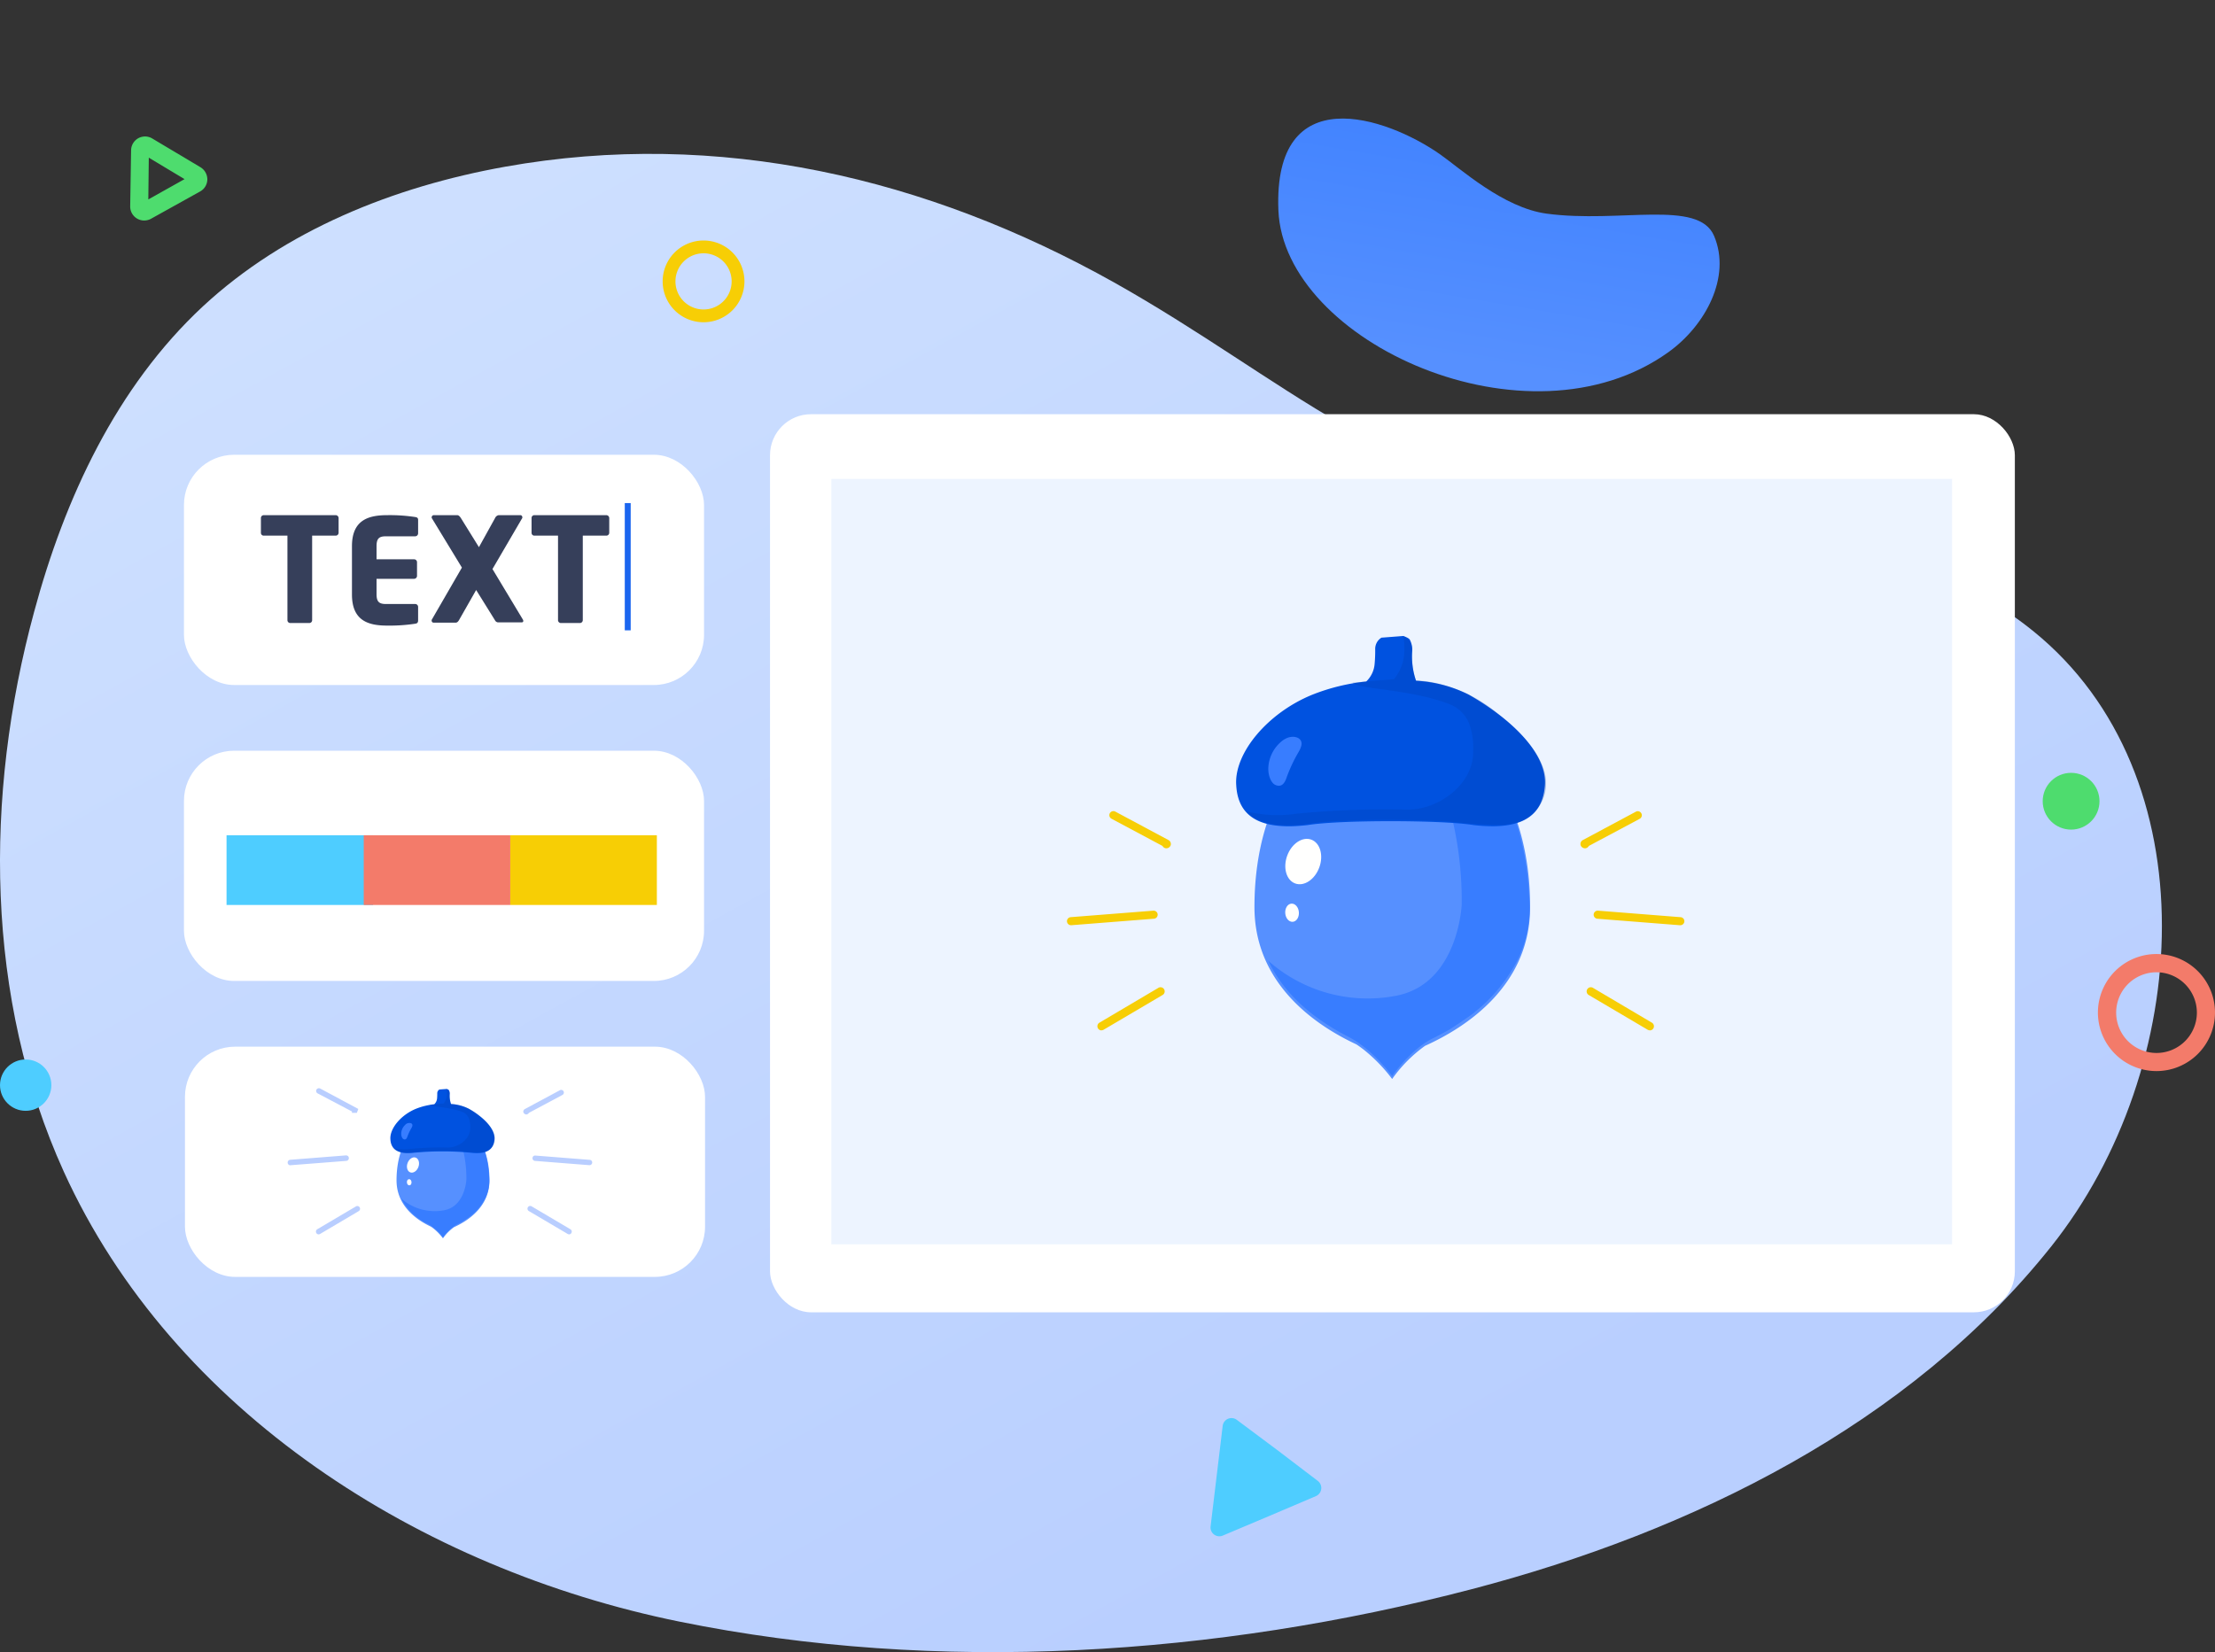 <svg xmlns="http://www.w3.org/2000/svg" xmlns:xlink="http://www.w3.org/1999/xlink" width="366.65" height="273.544" viewBox="0 0 366.65 273.544"><rect x="0" y="0" width="366.65" height="273.544" fill="#333333" stroke="none"/><defs><style>.a{fill:url(#a);}.b{fill:url(#b);}.c,.h{fill:#f7ce05;}.d{fill:#4edc6e;}.e{fill:#4ecdff;}.f{fill:#fff;}.g{fill:#edf4ff;}.h{stroke:rgba(0,0,0,0);}.i{fill:#363f5a;}.j{fill:#1b66ef;}.k{fill:#f37b6a;}.l{fill:#b9ceff;}.m{fill:#5690ff;}.n{fill:none;}.o{fill:#fffffe;}.p{fill:#387dff;}.q{fill:#0052e0;}.r{fill:#003ea9;opacity:0.257;}</style><linearGradient id="a" x1="0.742" y1="0.806" x2="0.13" y2="0.045" gradientUnits="objectBoundingBox"><stop offset="0" stop-color="#5690ff"/><stop offset="1" stop-color="#387dff"/></linearGradient><linearGradient id="b" x1="0.742" y1="0.806" x2="0.13" y2="0.045" gradientUnits="objectBoundingBox"><stop offset="0" stop-color="#b9cfff"/><stop offset="1" stop-color="#cee0ff"/></linearGradient></defs><g transform="translate(-11082.384 -3005.705)"><path class="a" d="M70.749,21.549c2.319-7.064,1.144-16.126-5.233-19.955-5.677-3.4-13.83,7.517-24.567,13.314-6.4,3.456-15.954,2.349-20.14,2.431-10.817.214-29.623,6.1-16.113,23.218S61.778,48.8,70.749,21.549Z" transform="matrix(0.809, 0.588, -0.588, 0.809, 11314.046, 3004.941)"/><path class="b" d="M264.481,59.483c25.139,2.847,52.48,3.631,72.115,19.56,29.289,23.722,26.43,72.33,2.961,101.834s-59.463,47.229-95.951,56.768c-42.27,11.045-88.335,14.081-131.161,5.364S28.652,208.293,10.56,168.515c-13.031-28.732-13.183-62.2-4.922-92.649C10.7,57.028,19.277,38.569,33.573,25.26,47.212,12.608,65.2,5.434,83.586,2.132c35.349-6.326,69.926,1.822,100.873,19.18C212.507,37.064,230.587,55.662,264.481,59.483Z" transform="translate(11082.384 3031.181)"/><path class="c" d="M6.77,13.54a6.77,6.77,0,1,1,6.77-6.77A6.777,6.777,0,0,1,6.77,13.54Zm0-11.419A4.65,4.65,0,1,0,11.42,6.77,4.655,4.655,0,0,0,6.77,2.12Z" transform="translate(11192.073 3045.523)"/><path class="d" d="M2.326,13.911H2.261A2.315,2.315,0,0,1,0,11.561l.15-9.29A2.31,2.31,0,0,1,3.65.33l8,4.77a2.365,2.365,0,0,1,1.12,2,2.312,2.312,0,0,1-1.19,2l-8.2,4.56A2.344,2.344,0,0,1,2.326,13.911Zm.755-10.4L3,10.42,9,7.06Z" transform="translate(11103.934 3028.303)"/><path class="e" d="M17.75,10.393a1.47,1.47,0,0,1-.3,2.52L9.73,16.2l-7.72,3.26a1.46,1.46,0,0,1-2-1.52l1-8.33,1-8.32a1.47,1.47,0,0,1,2.34-1l6.7,5Z" transform="translate(11282.764 3240.5)"/><rect class="f" width="206.06" height="148.698" rx="6.79" transform="translate(11209.844 3074.285)"/><rect class="g" width="185.51" height="126.728" transform="translate(11220 3085)"/><path class="h" d="M9.2,36.228.37,31.5a.744.744,0,0,1-.344-.837.771.771,0,0,1,.729-.514l.087.005a.736.736,0,0,1,.545.385l8.441,4.505A.67.67,0,0,1,9.2,36.228ZM2.186,19.211a.67.67,0,0,1,.614-.722l13.655-1.074h.051a.668.668,0,0,1,.051,1.336L2.908,19.824l-.055,0A.67.67,0,0,1,2.186,19.211Zm-.8-12.146a.689.689,0,0,1,0-1.213L11.147.1A.667.667,0,0,1,11.5.021L11.477,0a.688.688,0,0,1,.349,1.279L2.091,7.033a.686.686,0,0,1-.706.031Z" transform="translate(11276.199 3176.307) rotate(180)"/><path class="h" d="M9.2.079.369,4.806a.744.744,0,0,0-.344.837.771.771,0,0,0,.729.514l.087-.005a.736.736,0,0,0,.545-.385L9.828,1.261A.67.67,0,0,0,9.2.079ZM2.186,17.1a.67.67,0,0,0,.614.722l13.655,1.074h.051a.668.668,0,0,0,.051-1.336L2.907,16.482l-.055,0A.67.67,0,0,0,2.186,17.1Zm-.8,12.146a.689.689,0,0,0,0,1.213l9.761,5.753a.667.667,0,0,0,.355.077l-.025.021a.688.688,0,0,0,.349-1.279L2.09,29.274a.686.686,0,0,0-.706-.031Z" transform="translate(11344 3140)"/><rect class="f" width="86.09" height="38.12" rx="8.31" transform="translate(11112.834 3081)"/><rect class="f" width="86.09" height="38.12" rx="8.31" transform="translate(11112.834 3130)"/><rect class="f" width="86.09" height="38.12" rx="8.31" transform="translate(11113 3179)"/><path class="i" d="M12.36,3.39H8.48v14a.47.47,0,0,1-.47.47H4.87a.47.47,0,0,1-.48-.47v-14H.48A.46.46,0,0,1,0,2.94V.46A.47.47,0,0,1,.48,0H12.36a.49.49,0,0,1,.5.46V2.93a.48.48,0,0,1-.5.46Z" transform="translate(11125.573 3091)"/><path class="i" d="M10.47,17.974a28.31,28.31,0,0,1-4.65.31c-3.09,0-5.82-.79-5.82-5.15v-8C0,.774,2.76,0,5.85,0a27.94,27.94,0,0,1,4.62.31c.34.05.48.17.48.48v2.23a.49.49,0,0,1-.48.48H5.61c-1.13,0-1.54.38-1.54,1.63v2.18h6.22a.48.48,0,0,1,.48.47v2.28a.49.49,0,0,1-.48.48H4.07v2.54c0,1.24.41,1.63,1.54,1.63h4.86a.48.48,0,0,1,.48.48v2.22C10.95,17.784,10.81,17.924,10.47,17.974Z" transform="translate(11140.644 3091)"/><path class="i" d="M14.861,17.751H11.1a.62.62,0,0,1-.62-.36l-3.11-5-2.81,4.94c-.16.28-.33.47-.6.47H.371c-.24,0-.36-.14-.36-.31a.3.3,0,0,1,0-.16l5-8.65-5-8.22a.48.48,0,0,1,0-.14A.35.35,0,0,1,.371,0h3.86c.26,0,.45.24.6.46l3,4.84,2.68-4.84a.78.78,0,0,1,.6-.46h3.54a.33.33,0,0,1,.36.32.43.43,0,0,1,0,.14l-4.94,8.46,5.03,8.36a.46.46,0,0,1,.07.23C15.171,17.661,15.1,17.751,14.861,17.751Z" transform="translate(11153.832 3091)"/><path class="i" d="M12.36,3.39H8.48v14a.48.48,0,0,1-.48.47H4.86a.48.48,0,0,1-.48-.47v-14H.48A.46.46,0,0,1,0,2.94V.46A.46.46,0,0,1,.48,0H12.36a.49.49,0,0,1,.5.46V2.93a.48.48,0,0,1-.5.46Z" transform="translate(11170.373 3091)"/><rect class="j" width="0.98" height="21.07" transform="translate(11185.804 3089)"/><rect class="e" width="24.26" height="11.54" transform="translate(11119.884 3144)"/><rect class="k" width="24.26" height="11.54" transform="translate(11142.594 3144)"/><rect class="c" width="24.26" height="11.54" transform="translate(11166.854 3144)"/><path class="l" d="M6.739,4.08h-.81V3.85L.239.85A.46.46,0,0,1,.049.24.47.47,0,0,1,.669.05l6.31,3.38Z" transform="translate(11134.715 3185.883)"/><path class="l" d="M.392,1.641a.46.46,0,0,1,0-.91L9.642,0a.46.46,0,0,1,.49.42.46.46,0,0,1-.42.49l-9.25.72Z" transform="translate(11130.001 3197.002)"/><path class="l" d="M.454,4.7a.43.43,0,0,1-.39-.23.45.45,0,0,1,.16-.62L6.634.063a.453.453,0,0,1,.46.78L.684,4.633A.51.51,0,0,1,.454,4.7Z" transform="translate(11134.68 3205.38)"/><path class="l" d="M.516,4.073a.57.57,0,0,1-.5-.35.49.49,0,0,1,.23-.55L6.056.053a.443.443,0,1,1,.42.78L.926,3.8a.48.48,0,0,1-.35.25Z" transform="translate(11169.007 3186.16)"/><path class="l" d="M9.4,1.593h0L.4.883A.44.44,0,0,1,0,.4.42.42,0,0,1,.472,0l9,.71a.44.44,0,0,1,.41.47A.45.45,0,0,1,9.4,1.593Z" transform="translate(11170.531 3197.03)"/><path class="l" d="M6.873,4.7a.48.48,0,0,1-.23-.07L.223.843a.453.453,0,1,1,.46-.78l6.41,3.79a.45.45,0,0,1,.16.62.43.43,0,0,1-.38.23Z" transform="translate(11169.711 3205.38)"/><path class="k" d="M9.68,19.36a9.69,9.69,0,1,1,6.841-2.838A9.691,9.691,0,0,1,9.68,19.36ZM9.68,3A6.68,6.68,0,1,0,16.36,9.68,6.688,6.688,0,0,0,9.68,3Z" transform="translate(11429.674 3163.683)"/><circle class="d" cx="4.7" cy="4.7" r="4.7" transform="translate(11420.514 3133.663)"/><circle class="e" cx="4.25" cy="4.25" r="4.25" transform="translate(11082.384 3181.123)"/><g transform="translate(7202 1532.312)"><path class="m" d="M18.088,55.109c-.414-.32-.816-.61-1.216-.874C10.112,51.08,0,44.23,0,31.489,0,12.351,10.182,0,22.816,0,35.355,0,45.631,12.351,45.631,31.489c0,13.073-10.645,19.943-17.393,22.985a23.2,23.2,0,0,0-5.445,5.492A26.658,26.658,0,0,0,18.088,55.109Z" transform="translate(4088.035 1592.076)"/><path class="n" d="M18.088,55.109c-.414-.32-.816-.61-1.216-.874C10.112,51.08,0,44.23,0,31.489,0,12.351,10.182,0,22.816,0,35.355,0,45.631,12.351,45.631,31.489c0,13.073-10.645,19.943-17.393,22.985a23.2,23.2,0,0,0-5.445,5.492A26.658,26.658,0,0,0,18.088,55.109Z" transform="translate(4088.035 1592.076)"/><ellipse class="o" cx="3.865" cy="2.828" rx="3.865" ry="2.828" transform="translate(4092.125 1618.694) rotate(-69.849)"/><ellipse class="o" cx="1.131" cy="1.508" rx="1.131" ry="1.508" transform="translate(4093.023 1623.089) rotate(-4.143)"/><path class="p" d="M238.964,235.172a19.311,19.311,0,0,0,3.276-11.561c-.655-17.576-8.611-29.419-19.748-31.111a59.229,59.229,0,0,1,8.517,31.3s-.562,13.347-11.138,15.133A24.807,24.807,0,0,1,199,233.1c2.808,5.921,7.955,9.869,13.29,12.595,4.025,2.068,7.207,6.485,7.207,6.485s2.995-4.418,6.832-6.3c.094,0,2.527-1.316,2.808-1.5,0,0,2.621-1.692,3.837-2.632a.092.092,0,0,0,.094-.094A25.823,25.823,0,0,0,238.964,235.172Z" transform="translate(3891.332 1399.378)"/><path class="q" d="M39.238,31.3c-5.185-.848-22.156-.848-27.341,0C4.072,32.24.3,29.977.018,24.7-.359,19.418,5.2,12.724,12.651,9.707a33.471,33.471,0,0,1,8.887-2.171,4.518,4.518,0,0,0,1.389-2.92,23.879,23.879,0,0,0,.094-2.451A2.174,2.174,0,0,1,24.059.279L27.674,0s.89.3,1.07.6a3.545,3.545,0,0,1,.406,1.846,12.382,12.382,0,0,0,.633,4.967,21.946,21.946,0,0,1,8.7,2.292c6.977,3.96,13.01,9.71,12.633,14.99-.321,4.5-3.04,6.808-8.681,6.808A26.864,26.864,0,0,1,39.238,31.3Z" transform="translate(4085 1578.692)"/><path class="r" d="M0,29.038a21.28,21.28,0,0,0,8.391.377,152.01,152.01,0,0,1,18.1-.66c5.279.094,11.03-4.148,11.03-9.522a12.315,12.315,0,0,0-.471-4.148,5.648,5.648,0,0,0-3.394-3.771C27.152,8.768,18.573,8.862,17.536,7.731l6.879-.578a7.487,7.487,0,0,0,1.7-5.267A6.423,6.423,0,0,0,25.927,0a2.476,2.476,0,0,1,1.509,2.451,12.574,12.574,0,0,0,.6,4.893l1.507.124a23.735,23.735,0,0,1,12.13,5.447c4.62,3.583,8.014,7.825,7.92,11.6A6.541,6.541,0,0,1,46.2,30.263s-.848.755-3.865,1.037a81.026,81.026,0,0,1-8.768-.566c-7.165-.471-19.139-.377-23.381.377a25.192,25.192,0,0,1-3.283.233C3.667,31.346,1.367,30.549,0,29.038Z" transform="translate(4086.715 1578.688)"/><path class="p" d="M.41,7.242C-.215,6.7-.137,5.992.723,4.976A25.06,25.06,0,0,0,3.38,1.225C4,.053,4.63-.26,5.412.209h0c.7.391,1.016,1.8.7,3.126a6.031,6.031,0,0,1-2.5,3.595c-1.426.977-2.579.781-3.2.313Z" transform="matrix(-0.985, 0.174, -0.174, -0.985, 4096.934, 1602.649)"/></g><g transform="translate(7062 1607.312)"><path class="m" d="M6.1,18.58c-.14-.108-.275-.206-.41-.295C3.409,17.222,0,14.912,0,10.617,0,4.164,3.433,0,7.692,0c4.228,0,7.692,4.164,7.692,10.617,0,4.407-3.589,6.724-5.864,7.75a7.823,7.823,0,0,0-1.836,1.852A8.988,8.988,0,0,0,6.1,18.58Z" transform="translate(4086.023 1583.202)"/><path class="n" d="M6.1,18.58c-.14-.108-.275-.206-.41-.295C3.409,17.222,0,14.912,0,10.617,0,4.164,3.433,0,7.692,0c4.228,0,7.692,4.164,7.692,10.617,0,4.407-3.589,6.724-5.864,7.75a7.823,7.823,0,0,0-1.836,1.852A8.988,8.988,0,0,0,6.1,18.58Z" transform="translate(4086.023 1583.202)"/><ellipse class="o" cx="1.303" cy="0.954" rx="1.303" ry="0.954" transform="translate(4087.402 1592.176) rotate(-69.849)"/><ellipse class="o" cx="0.381" cy="0.509" rx="0.381" ry="0.509" transform="translate(4087.705 1593.658) rotate(-4.143)"/><path class="p" d="M212.474,206.887a6.511,6.511,0,0,0,1.1-3.9c-.221-5.926-2.9-9.919-6.658-10.489a19.969,19.969,0,0,1,2.872,10.553s-.189,4.5-3.755,5.1A8.364,8.364,0,0,1,199,206.19a9.54,9.54,0,0,0,4.481,4.246,8.19,8.19,0,0,1,2.43,2.187,7.189,7.189,0,0,1,2.3-2.123c.032,0,.852-.444.947-.507,0,0,.884-.57,1.294-.887a.031.031,0,0,0,.032-.032A8.706,8.706,0,0,0,212.474,206.887Z" transform="translate(3887.798 1390.635)"/><path class="q" d="M13.229,10.552a49.614,49.614,0,0,0-9.218,0C1.373,10.87.1,10.107.006,8.327-.121,6.547,1.754,4.29,4.265,3.273a11.285,11.285,0,0,1,3-.732,1.523,1.523,0,0,0,.468-.985A8.051,8.051,0,0,0,7.762.73a.733.733,0,0,1,.35-.636L9.33,0s.3.1.361.2a1.2,1.2,0,0,1,.137.622A4.175,4.175,0,0,0,10.042,2.5a7.4,7.4,0,0,1,2.933.773c2.352,1.335,4.386,3.274,4.259,5.054-.108,1.517-1.025,2.3-2.927,2.3A9.057,9.057,0,0,1,13.229,10.552Z" transform="translate(4085 1578.69)"/><path class="r" d="M0,9.79a7.175,7.175,0,0,0,2.829.127,51.251,51.251,0,0,1,6.1-.222c1.78.032,3.719-1.4,3.719-3.21a4.152,4.152,0,0,0-.159-1.4,1.9,1.9,0,0,0-1.144-1.272c-2.193-.858-5.086-.827-5.436-1.208l2.319-.195A2.524,2.524,0,0,0,8.8.636,2.166,2.166,0,0,0,8.741,0,.835.835,0,0,1,9.25.827a4.239,4.239,0,0,0,.2,1.65l.508.042a8,8,0,0,1,4.09,1.836c1.558,1.208,2.7,2.638,2.67,3.91A2.205,2.205,0,0,1,15.575,10.2a2.49,2.49,0,0,1-1.3.35,27.318,27.318,0,0,1-2.956-.191,47.94,47.94,0,0,0-7.883.127,8.493,8.493,0,0,1-1.107.079A3.018,3.018,0,0,1,0,9.79Z" transform="translate(4085.578 1578.688)"/><path class="p" d="M.138,2.442c-.211-.184-.184-.422.105-.764A8.449,8.449,0,0,0,1.14.413c.211-.4.422-.5.685-.343h0c.237.132.343.606.237,1.054a2.033,2.033,0,0,1-.843,1.212.909.909,0,0,1-1.08.105Z" transform="matrix(-0.985, 0.174, -0.174, -0.985, 4089.024, 1586.767)"/></g></g></svg>
